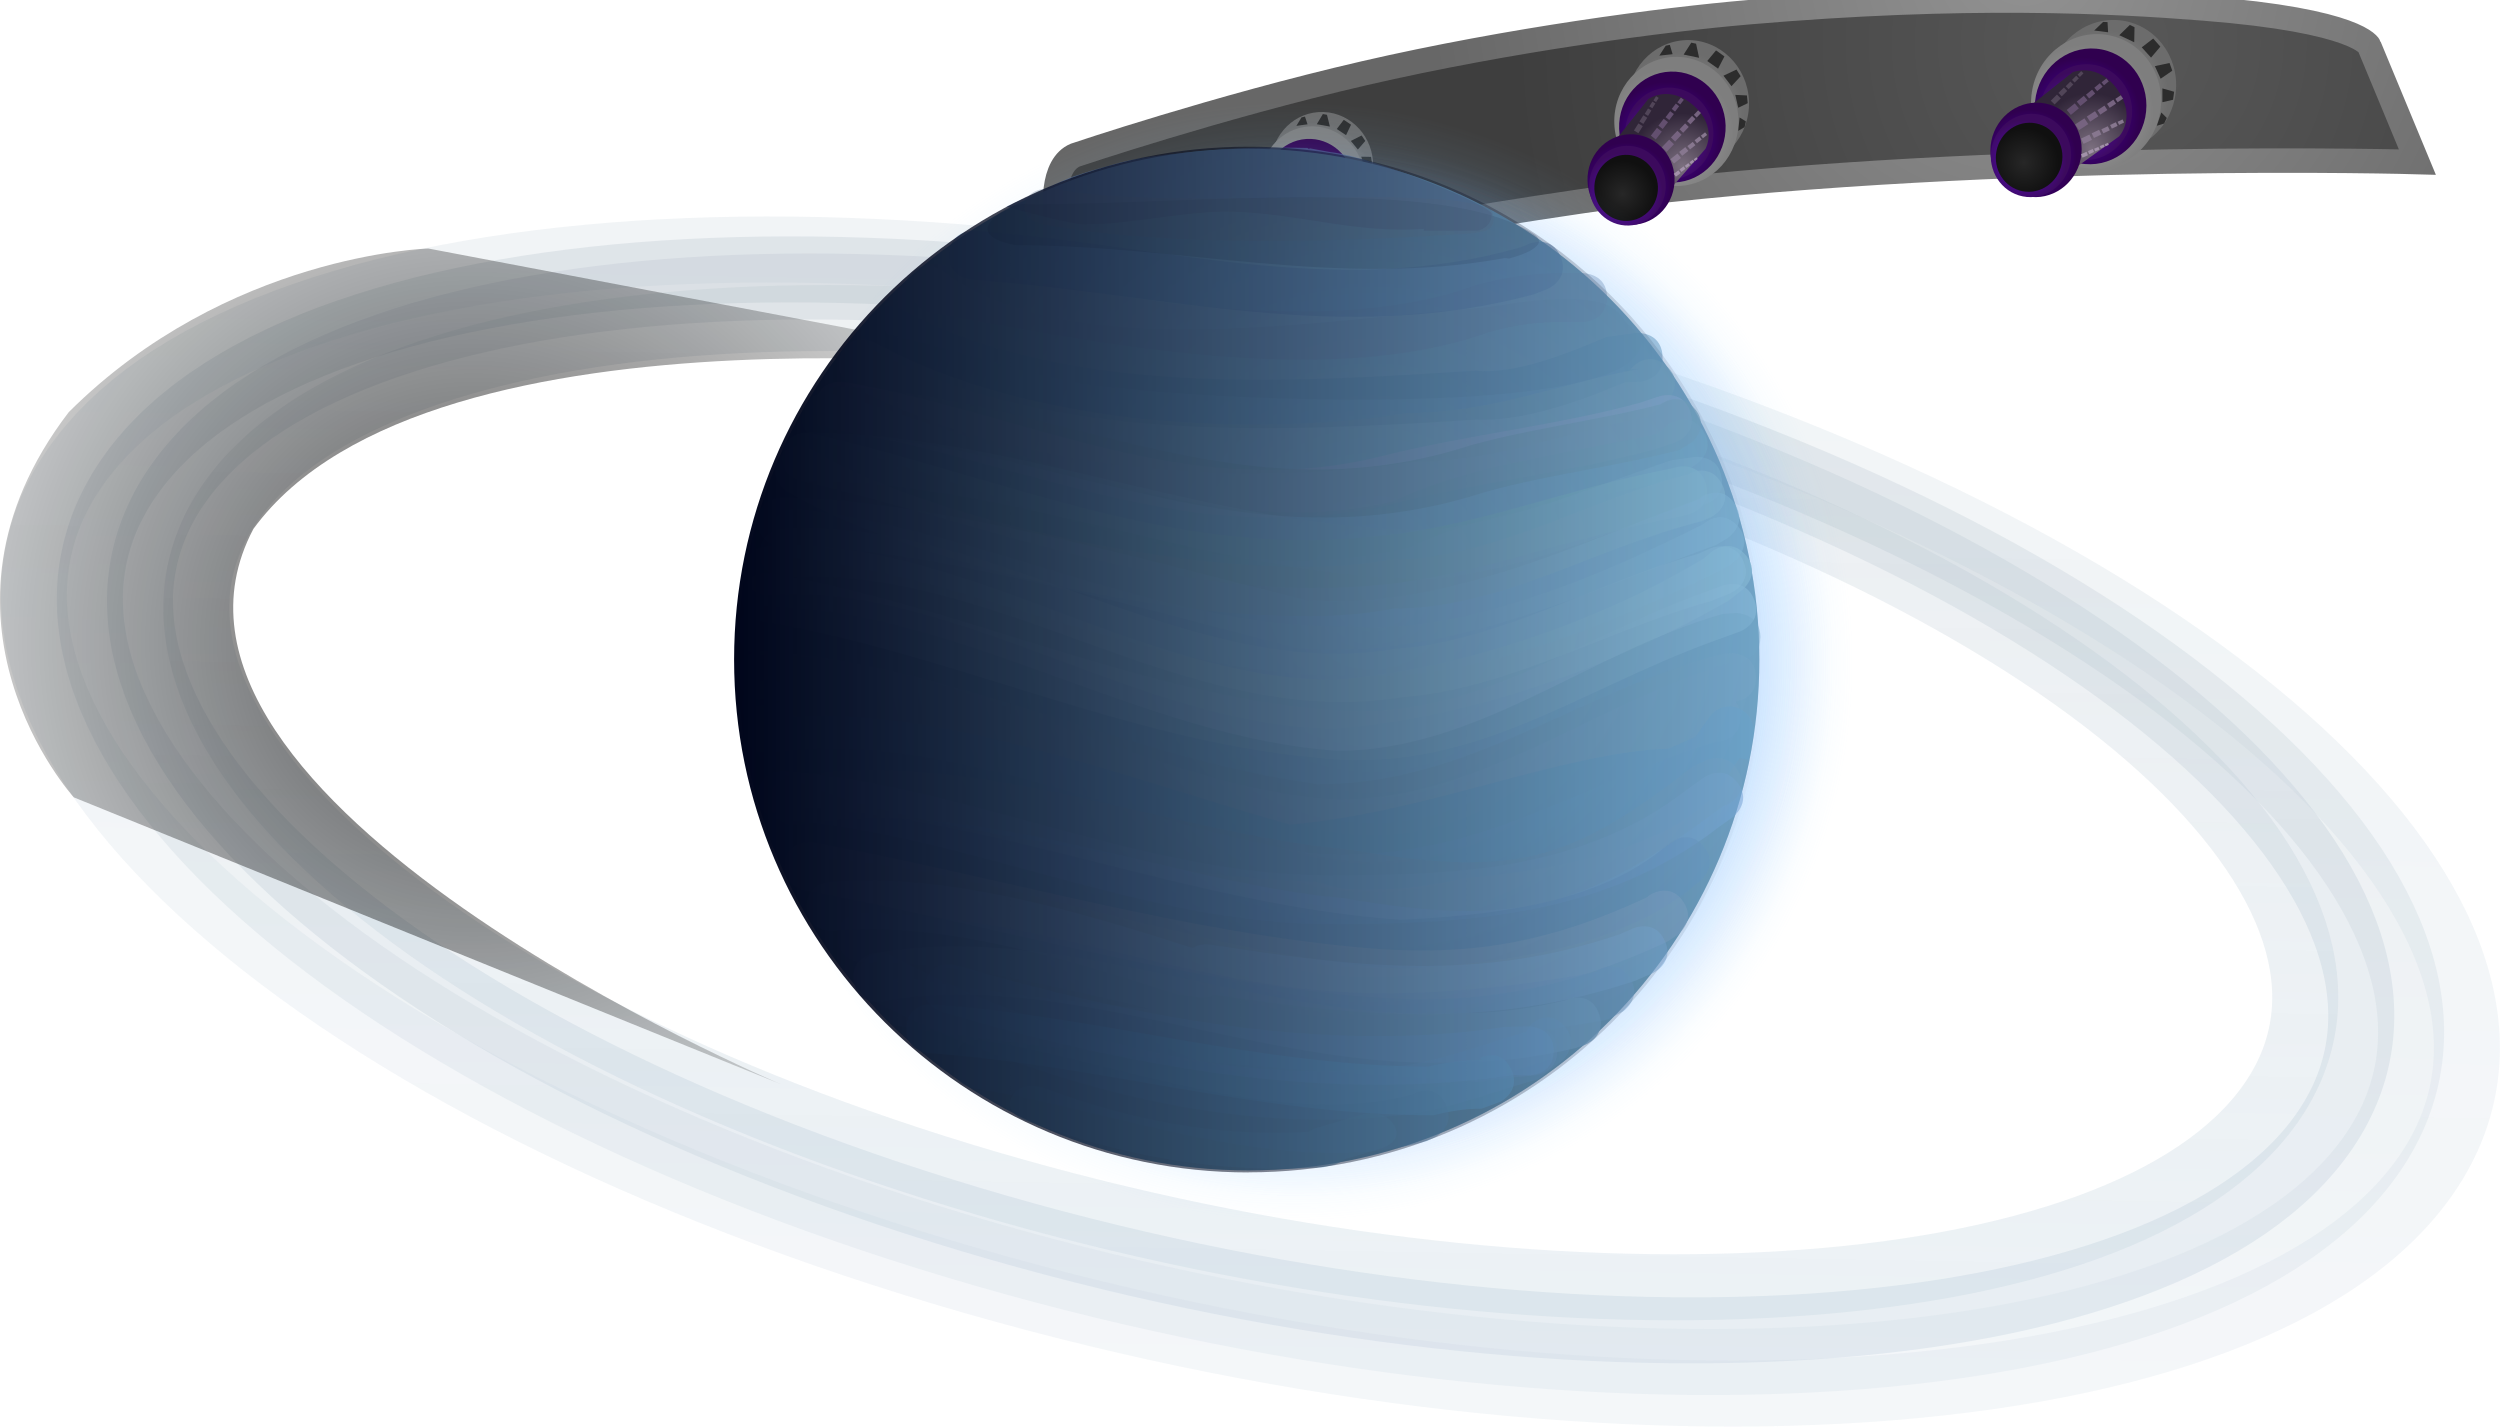 <svg version="1.1" xmlns="http://www.w3.org/2000/svg" xmlns:xlink="http://www.w3.org/1999/xlink" width="25.562" height="14.586" viewBox="0,0,25.562,14.586"><defs><radialGradient cx="278.815" cy="173.699" r="6.126" gradientUnits="userSpaceOnUse" id="color-1"><stop offset="0" stop-color="#585858"/><stop offset="1" stop-color="#3e3e3e"/></radialGradient><radialGradient cx="277.933" cy="172.817" r="6.126" gradientUnits="userSpaceOnUse" id="color-2"><stop offset="0" stop-color="#929292"/><stop offset="1" stop-color="#676767"/></radialGradient><radialGradient cx="278.733" cy="174.239" r="0.676" gradientUnits="userSpaceOnUse" id="color-3"><stop offset="0" stop-color="#9a9a9a"/><stop offset="1" stop-color="#6c6c6c"/></radialGradient><linearGradient x1="278.702" y1="174.798" x2="278.965" y2="173.472" gradientUnits="userSpaceOnUse" id="color-4"><stop offset="0" stop-color="#4c4c4c"/><stop offset="1" stop-color="#676767"/></linearGradient><radialGradient cx="278.563" cy="174.4" r="0.69" gradientUnits="userSpaceOnUse" id="color-5"><stop offset="0" stop-color="#aaaaaa"/><stop offset="1" stop-color="#7e7e7e"/></radialGradient><linearGradient x1="278.531" y1="174.971" x2="278.8" y2="173.617" gradientUnits="userSpaceOnUse" id="color-6"><stop offset="0" stop-color="#4c4c4c"/><stop offset="1" stop-color="#676767"/></linearGradient><radialGradient cx="278.522" cy="174.434" r="0.593" gradientUnits="userSpaceOnUse" id="color-7"><stop offset="0" stop-color="#4b00ba"/><stop offset="1" stop-color="#30004f"/></radialGradient><linearGradient x1="278.495" y1="174.925" x2="278.725" y2="173.762" gradientUnits="userSpaceOnUse" id="color-8"><stop offset="0" stop-color="#4c4c4c"/><stop offset="1" stop-color="#676767"/></linearGradient><radialGradient cx="278.489" cy="174.479" r="0.491" gradientUnits="userSpaceOnUse" id="color-9"><stop offset="0" stop-color="#580bcb"/><stop offset="1" stop-color="#3c0a5d"/></radialGradient><linearGradient x1="278.466" y1="174.885" x2="278.657" y2="173.921" gradientUnits="userSpaceOnUse" id="color-10"><stop offset="0" stop-color="#4c4c4c"/><stop offset="1" stop-color="#676767"/></linearGradient><radialGradient cx="278.616" cy="174.777" r="0.569" gradientUnits="userSpaceOnUse" id="color-11"><stop offset="0" stop-color="#7b6f7f"/><stop offset="1" stop-color="#302538"/></radialGradient><linearGradient x1="278.453" y1="174.975" x2="277.978" y2="174.319" gradientUnits="userSpaceOnUse" id="color-12"><stop offset="0" stop-color="#4c4c4c"/><stop offset="1" stop-color="#676767"/></linearGradient><radialGradient cx="277.981" cy="174.863" r="0.484" gradientUnits="userSpaceOnUse" id="color-13"><stop offset="0" stop-color="#4b00ba"/><stop offset="1" stop-color="#30004f"/></radialGradient><linearGradient x1="277.959" y1="175.264" x2="278.147" y2="174.314" gradientUnits="userSpaceOnUse" id="color-14"><stop offset="0" stop-color="#4c4c4c"/><stop offset="1" stop-color="#676767"/></linearGradient><linearGradient x1="278.646" y1="174.473" x2="278.612" y2="174.421" gradientUnits="userSpaceOnUse" id="color-15"><stop offset="0" stop-color="#4c4c4c"/><stop offset="1" stop-color="#676767"/></linearGradient><linearGradient x1="278.538" y1="174.556" x2="278.499" y2="174.497" gradientUnits="userSpaceOnUse" id="color-16"><stop offset="0" stop-color="#4c4c4c"/><stop offset="1" stop-color="#676767"/></linearGradient><linearGradient x1="278.745" y1="174.405" x2="278.716" y2="174.36" gradientUnits="userSpaceOnUse" id="color-17"><stop offset="0" stop-color="#4c4c4c"/><stop offset="1" stop-color="#676767"/></linearGradient><linearGradient x1="278.837" y1="174.338" x2="278.81" y2="174.297" gradientUnits="userSpaceOnUse" id="color-18"><stop offset="0" stop-color="#4c4c4c"/><stop offset="1" stop-color="#676767"/></linearGradient><linearGradient x1="278.914" y1="174.284" x2="278.891" y2="174.249" gradientUnits="userSpaceOnUse" id="color-19"><stop offset="0" stop-color="#4c4c4c"/><stop offset="1" stop-color="#676767"/></linearGradient><linearGradient x1="278.541" y1="174.31" x2="278.505" y2="174.265" gradientUnits="userSpaceOnUse" id="color-20"><stop offset="0" stop-color="#4c4c4c"/><stop offset="1" stop-color="#676767"/></linearGradient><linearGradient x1="278.449" y1="174.398" x2="278.407" y2="174.347" gradientUnits="userSpaceOnUse" id="color-21"><stop offset="0" stop-color="#4c4c4c"/><stop offset="1" stop-color="#676767"/></linearGradient><linearGradient x1="278.626" y1="174.237" x2="278.594" y2="174.198" gradientUnits="userSpaceOnUse" id="color-22"><stop offset="0" stop-color="#4c4c4c"/><stop offset="1" stop-color="#676767"/></linearGradient><linearGradient x1="278.705" y1="174.166" x2="278.676" y2="174.13" gradientUnits="userSpaceOnUse" id="color-23"><stop offset="0" stop-color="#4c4c4c"/><stop offset="1" stop-color="#676767"/></linearGradient><linearGradient x1="278.771" y1="174.108" x2="278.746" y2="174.078" gradientUnits="userSpaceOnUse" id="color-24"><stop offset="0" stop-color="#4c4c4c"/><stop offset="1" stop-color="#676767"/></linearGradient><linearGradient x1="278.344" y1="174.213" x2="278.309" y2="174.178" gradientUnits="userSpaceOnUse" id="color-25"><stop offset="0" stop-color="#4c4c4c"/><stop offset="1" stop-color="#676767"/></linearGradient><linearGradient x1="278.273" y1="174.294" x2="278.234" y2="174.254" gradientUnits="userSpaceOnUse" id="color-26"><stop offset="0" stop-color="#4c4c4c"/><stop offset="1" stop-color="#676767"/></linearGradient><linearGradient x1="278.409" y1="174.145" x2="278.379" y2="174.115" gradientUnits="userSpaceOnUse" id="color-27"><stop offset="0" stop-color="#4c4c4c"/><stop offset="1" stop-color="#676767"/></linearGradient><linearGradient x1="278.468" y1="174.078" x2="278.441" y2="174.051" gradientUnits="userSpaceOnUse" id="color-28"><stop offset="0" stop-color="#4c4c4c"/><stop offset="1" stop-color="#676767"/></linearGradient><linearGradient x1="278.519" y1="174.025" x2="278.496" y2="174.002" gradientUnits="userSpaceOnUse" id="color-29"><stop offset="0" stop-color="#4c4c4c"/><stop offset="1" stop-color="#676767"/></linearGradient><linearGradient x1="278.682" y1="174.649" x2="278.659" y2="174.601" gradientUnits="userSpaceOnUse" id="color-30"><stop offset="0" stop-color="#4c4c4c"/><stop offset="1" stop-color="#676767"/></linearGradient><linearGradient x1="278.581" y1="174.706" x2="278.555" y2="174.652" gradientUnits="userSpaceOnUse" id="color-31"><stop offset="0" stop-color="#4c4c4c"/><stop offset="1" stop-color="#676767"/></linearGradient><linearGradient x1="278.772" y1="174.603" x2="278.753" y2="174.562" gradientUnits="userSpaceOnUse" id="color-32"><stop offset="0" stop-color="#4c4c4c"/><stop offset="1" stop-color="#676767"/></linearGradient><linearGradient x1="278.857" y1="174.557" x2="278.839" y2="174.52" gradientUnits="userSpaceOnUse" id="color-33"><stop offset="0" stop-color="#4c4c4c"/><stop offset="1" stop-color="#676767"/></linearGradient><linearGradient x1="278.927" y1="174.521" x2="278.912" y2="174.489" gradientUnits="userSpaceOnUse" id="color-34"><stop offset="0" stop-color="#4c4c4c"/><stop offset="1" stop-color="#676767"/></linearGradient><linearGradient x1="278.621" y1="174.821" x2="278.607" y2="174.791" gradientUnits="userSpaceOnUse" id="color-35"><stop offset="0" stop-color="#4c4c4c"/><stop offset="1" stop-color="#676767"/></linearGradient><linearGradient x1="278.555" y1="174.856" x2="278.54" y2="174.821" gradientUnits="userSpaceOnUse" id="color-36"><stop offset="0" stop-color="#4c4c4c"/><stop offset="1" stop-color="#676767"/></linearGradient><linearGradient x1="278.679" y1="174.794" x2="278.668" y2="174.767" gradientUnits="userSpaceOnUse" id="color-37"><stop offset="0" stop-color="#4c4c4c"/><stop offset="1" stop-color="#676767"/></linearGradient><linearGradient x1="278.734" y1="174.766" x2="278.724" y2="174.742" gradientUnits="userSpaceOnUse" id="color-38"><stop offset="0" stop-color="#4c4c4c"/><stop offset="1" stop-color="#676767"/></linearGradient><linearGradient x1="278.78" y1="174.745" x2="278.771" y2="174.724" gradientUnits="userSpaceOnUse" id="color-39"><stop offset="0" stop-color="#4c4c4c"/><stop offset="1" stop-color="#676767"/></linearGradient><radialGradient cx="277.937" cy="174.91" r="0.426" gradientUnits="userSpaceOnUse" id="color-40"><stop offset="0" stop-color="#580bcb"/><stop offset="1" stop-color="#3c0a5d"/></radialGradient><linearGradient x1="277.917" y1="175.263" x2="278.083" y2="174.427" gradientUnits="userSpaceOnUse" id="color-41"><stop offset="0" stop-color="#4c4c4c"/><stop offset="1" stop-color="#676767"/></linearGradient><radialGradient cx="277.929" cy="174.918" r="0.353" gradientUnits="userSpaceOnUse" id="color-42"><stop offset="0" stop-color="#272727"/><stop offset="1" stop-color="#101010"/></radialGradient><linearGradient x1="277.913" y1="175.211" x2="278.05" y2="174.517" gradientUnits="userSpaceOnUse" id="color-43"><stop offset="0" stop-color="#4c4c4c"/><stop offset="1" stop-color="#676767"/></linearGradient><linearGradient x1="279.385" y1="174.02" x2="279.328" y2="173.936" gradientUnits="userSpaceOnUse" id="color-44"><stop offset="0" stop-color="#4c4c4c"/><stop offset="1" stop-color="#676767"/></linearGradient><linearGradient x1="279.261" y1="173.782" x2="279.188" y2="173.726" gradientUnits="userSpaceOnUse" id="color-45"><stop offset="0" stop-color="#4c4c4c"/><stop offset="1" stop-color="#676767"/></linearGradient><linearGradient x1="279.042" y1="173.613" x2="278.976" y2="173.586" gradientUnits="userSpaceOnUse" id="color-46"><stop offset="0" stop-color="#4c4c4c"/><stop offset="1" stop-color="#676767"/></linearGradient><linearGradient x1="278.757" y1="173.543" x2="278.707" y2="173.542" gradientUnits="userSpaceOnUse" id="color-47"><stop offset="0" stop-color="#4c4c4c"/><stop offset="1" stop-color="#676767"/></linearGradient><linearGradient x1="279.399" y1="174.283" x2="279.379" y2="174.225" gradientUnits="userSpaceOnUse" id="color-48"><stop offset="0" stop-color="#4c4c4c"/><stop offset="1" stop-color="#676767"/></linearGradient><linearGradient x1="279.372" y1="174.418" x2="279.352" y2="174.36" gradientUnits="userSpaceOnUse" id="color-49"><stop offset="0" stop-color="#4c4c4c"/><stop offset="1" stop-color="#676767"/></linearGradient><radialGradient cx="274.425" cy="174.431" r="0.646" gradientUnits="userSpaceOnUse" id="color-50"><stop offset="0" stop-color="#9a9a9a"/><stop offset="1" stop-color="#6c6c6c"/></radialGradient><linearGradient x1="274.517" y1="174.959" x2="274.475" y2="173.666" gradientUnits="userSpaceOnUse" id="color-51"><stop offset="0" stop-color="#4c4c4c"/><stop offset="1" stop-color="#676767"/></linearGradient><radialGradient cx="274.302" cy="174.618" r="0.66" gradientUnits="userSpaceOnUse" id="color-52"><stop offset="0" stop-color="#aaaaaa"/><stop offset="1" stop-color="#7e7e7e"/></radialGradient><linearGradient x1="274.396" y1="175.157" x2="274.353" y2="173.837" gradientUnits="userSpaceOnUse" id="color-53"><stop offset="0" stop-color="#4c4c4c"/><stop offset="1" stop-color="#676767"/></linearGradient><radialGradient cx="274.272" cy="174.659" r="0.567" gradientUnits="userSpaceOnUse" id="color-54"><stop offset="0" stop-color="#4b00ba"/><stop offset="1" stop-color="#30004f"/></radialGradient><linearGradient x1="274.352" y1="175.122" x2="274.315" y2="173.989" gradientUnits="userSpaceOnUse" id="color-55"><stop offset="0" stop-color="#4c4c4c"/><stop offset="1" stop-color="#676767"/></linearGradient><radialGradient cx="274.25" cy="174.708" r="0.47" gradientUnits="userSpaceOnUse" id="color-56"><stop offset="0" stop-color="#580bcb"/><stop offset="1" stop-color="#3c0a5d"/></radialGradient><linearGradient x1="274.317" y1="175.091" x2="274.286" y2="174.152" gradientUnits="userSpaceOnUse" id="color-57"><stop offset="0" stop-color="#4c4c4c"/><stop offset="1" stop-color="#676767"/></linearGradient><radialGradient cx="274.433" cy="174.958" r="0.544" gradientUnits="userSpaceOnUse" id="color-58"><stop offset="0" stop-color="#7b6f7f"/><stop offset="1" stop-color="#302538"/></radialGradient><linearGradient x1="274.324" y1="175.178" x2="273.739" y2="174.669" gradientUnits="userSpaceOnUse" id="color-59"><stop offset="0" stop-color="#4c4c4c"/><stop offset="1" stop-color="#676767"/></linearGradient><radialGradient cx="273.86" cy="175.176" r="0.463" gradientUnits="userSpaceOnUse" id="color-60"><stop offset="0" stop-color="#4b00ba"/><stop offset="1" stop-color="#30004f"/></radialGradient><linearGradient x1="273.926" y1="175.554" x2="273.896" y2="174.628" gradientUnits="userSpaceOnUse" id="color-61"><stop offset="0" stop-color="#4c4c4c"/><stop offset="1" stop-color="#676767"/></linearGradient><linearGradient x1="274.396" y1="174.668" x2="274.352" y2="174.627" gradientUnits="userSpaceOnUse" id="color-62"><stop offset="0" stop-color="#4c4c4c"/><stop offset="1" stop-color="#676767"/></linearGradient><linearGradient x1="274.312" y1="174.769" x2="274.263" y2="174.723" gradientUnits="userSpaceOnUse" id="color-63"><stop offset="0" stop-color="#4c4c4c"/><stop offset="1" stop-color="#676767"/></linearGradient><linearGradient x1="274.473" y1="174.583" x2="274.436" y2="174.548" gradientUnits="userSpaceOnUse" id="color-64"><stop offset="0" stop-color="#4c4c4c"/><stop offset="1" stop-color="#676767"/></linearGradient><linearGradient x1="274.544" y1="174.501" x2="274.51" y2="174.469" gradientUnits="userSpaceOnUse" id="color-65"><stop offset="0" stop-color="#4c4c4c"/><stop offset="1" stop-color="#676767"/></linearGradient><linearGradient x1="274.604" y1="174.434" x2="274.575" y2="174.407" gradientUnits="userSpaceOnUse" id="color-66"><stop offset="0" stop-color="#4c4c4c"/><stop offset="1" stop-color="#676767"/></linearGradient><linearGradient x1="274.262" y1="174.539" x2="274.218" y2="174.505" gradientUnits="userSpaceOnUse" id="color-67"><stop offset="0" stop-color="#4c4c4c"/><stop offset="1" stop-color="#676767"/></linearGradient><linearGradient x1="274.195" y1="174.641" x2="274.145" y2="174.603" gradientUnits="userSpaceOnUse" id="color-68"><stop offset="0" stop-color="#4c4c4c"/><stop offset="1" stop-color="#676767"/></linearGradient><linearGradient x1="274.326" y1="174.453" x2="274.288" y2="174.423" gradientUnits="userSpaceOnUse" id="color-69"><stop offset="0" stop-color="#4c4c4c"/><stop offset="1" stop-color="#676767"/></linearGradient><linearGradient x1="274.383" y1="174.369" x2="274.349" y2="174.343" gradientUnits="userSpaceOnUse" id="color-70"><stop offset="0" stop-color="#4c4c4c"/><stop offset="1" stop-color="#676767"/></linearGradient><linearGradient x1="274.432" y1="174.302" x2="274.403" y2="174.279" gradientUnits="userSpaceOnUse" id="color-71"><stop offset="0" stop-color="#4c4c4c"/><stop offset="1" stop-color="#676767"/></linearGradient><linearGradient x1="274.057" y1="174.491" x2="274.017" y2="174.467" gradientUnits="userSpaceOnUse" id="color-72"><stop offset="0" stop-color="#4c4c4c"/><stop offset="1" stop-color="#676767"/></linearGradient><linearGradient x1="274.009" y1="174.582" x2="273.964" y2="174.554" gradientUnits="userSpaceOnUse" id="color-73"><stop offset="0" stop-color="#4c4c4c"/><stop offset="1" stop-color="#676767"/></linearGradient><linearGradient x1="274.103" y1="174.414" x2="274.069" y2="174.392" gradientUnits="userSpaceOnUse" id="color-74"><stop offset="0" stop-color="#4c4c4c"/><stop offset="1" stop-color="#676767"/></linearGradient><linearGradient x1="274.144" y1="174.339" x2="274.113" y2="174.32" gradientUnits="userSpaceOnUse" id="color-75"><stop offset="0" stop-color="#4c4c4c"/><stop offset="1" stop-color="#676767"/></linearGradient><linearGradient x1="274.18" y1="174.279" x2="274.153" y2="174.262" gradientUnits="userSpaceOnUse" id="color-76"><stop offset="0" stop-color="#4c4c4c"/><stop offset="1" stop-color="#676767"/></linearGradient><linearGradient x1="274.466" y1="174.825" x2="274.435" y2="174.785" gradientUnits="userSpaceOnUse" id="color-77"><stop offset="0" stop-color="#4c4c4c"/><stop offset="1" stop-color="#676767"/></linearGradient><linearGradient x1="274.385" y1="174.9" x2="274.349" y2="174.855" gradientUnits="userSpaceOnUse" id="color-78"><stop offset="0" stop-color="#4c4c4c"/><stop offset="1" stop-color="#676767"/></linearGradient><linearGradient x1="274.541" y1="174.762" x2="274.514" y2="174.728" gradientUnits="userSpaceOnUse" id="color-79"><stop offset="0" stop-color="#4c4c4c"/><stop offset="1" stop-color="#676767"/></linearGradient><linearGradient x1="274.61" y1="174.701" x2="274.585" y2="174.67" gradientUnits="userSpaceOnUse" id="color-80"><stop offset="0" stop-color="#4c4c4c"/><stop offset="1" stop-color="#676767"/></linearGradient><linearGradient x1="274.668" y1="174.652" x2="274.647" y2="174.626" gradientUnits="userSpaceOnUse" id="color-81"><stop offset="0" stop-color="#4c4c4c"/><stop offset="1" stop-color="#676767"/></linearGradient><linearGradient x1="274.447" y1="174.998" x2="274.428" y2="174.973" gradientUnits="userSpaceOnUse" id="color-82"><stop offset="0" stop-color="#4c4c4c"/><stop offset="1" stop-color="#676767"/></linearGradient><linearGradient x1="274.394" y1="175.045" x2="274.372" y2="175.015" gradientUnits="userSpaceOnUse" id="color-83"><stop offset="0" stop-color="#4c4c4c"/><stop offset="1" stop-color="#676767"/></linearGradient><linearGradient x1="274.496" y1="174.96" x2="274.479" y2="174.938" gradientUnits="userSpaceOnUse" id="color-84"><stop offset="0" stop-color="#4c4c4c"/><stop offset="1" stop-color="#676767"/></linearGradient><linearGradient x1="274.541" y1="174.922" x2="274.526" y2="174.902" gradientUnits="userSpaceOnUse" id="color-85"><stop offset="0" stop-color="#4c4c4c"/><stop offset="1" stop-color="#676767"/></linearGradient><linearGradient x1="274.579" y1="174.892" x2="274.566" y2="174.875" gradientUnits="userSpaceOnUse" id="color-86"><stop offset="0" stop-color="#4c4c4c"/><stop offset="1" stop-color="#676767"/></linearGradient><radialGradient cx="273.829" cy="175.229" r="0.408" gradientUnits="userSpaceOnUse" id="color-87"><stop offset="0" stop-color="#580bcb"/><stop offset="1" stop-color="#3c0a5d"/></radialGradient><linearGradient x1="273.887" y1="175.562" x2="273.86" y2="174.747" gradientUnits="userSpaceOnUse" id="color-88"><stop offset="0" stop-color="#4c4c4c"/><stop offset="1" stop-color="#676767"/></linearGradient><radialGradient cx="273.824" cy="175.238" r="0.338" gradientUnits="userSpaceOnUse" id="color-89"><stop offset="0" stop-color="#272727"/><stop offset="1" stop-color="#101010"/></radialGradient><linearGradient x1="273.872" y1="175.514" x2="273.85" y2="174.839" gradientUnits="userSpaceOnUse" id="color-90"><stop offset="0" stop-color="#4c4c4c"/><stop offset="1" stop-color="#676767"/></linearGradient><linearGradient x1="274.986" y1="174.086" x2="274.914" y2="174.021" gradientUnits="userSpaceOnUse" id="color-91"><stop offset="0" stop-color="#4c4c4c"/><stop offset="1" stop-color="#676767"/></linearGradient><linearGradient x1="274.819" y1="173.892" x2="274.738" y2="173.855" gradientUnits="userSpaceOnUse" id="color-92"><stop offset="0" stop-color="#4c4c4c"/><stop offset="1" stop-color="#676767"/></linearGradient><linearGradient x1="274.578" y1="173.781" x2="274.51" y2="173.77" gradientUnits="userSpaceOnUse" id="color-93"><stop offset="0" stop-color="#4c4c4c"/><stop offset="1" stop-color="#676767"/></linearGradient><linearGradient x1="274.297" y1="173.778" x2="274.25" y2="173.788" gradientUnits="userSpaceOnUse" id="color-94"><stop offset="0" stop-color="#4c4c4c"/><stop offset="1" stop-color="#676767"/></linearGradient><linearGradient x1="275.056" y1="174.328" x2="275.024" y2="174.278" gradientUnits="userSpaceOnUse" id="color-95"><stop offset="0" stop-color="#4c4c4c"/><stop offset="1" stop-color="#676767"/></linearGradient><linearGradient x1="275.06" y1="174.46" x2="275.028" y2="174.41" gradientUnits="userSpaceOnUse" id="color-96"><stop offset="0" stop-color="#4c4c4c"/><stop offset="1" stop-color="#676767"/></linearGradient><radialGradient cx="270.695" cy="175.046" r="0.543" gradientUnits="userSpaceOnUse" id="color-97"><stop offset="0" stop-color="#9a9a9a"/><stop offset="1" stop-color="#6c6c6c"/></radialGradient><linearGradient x1="270.787" y1="175.486" x2="270.716" y2="174.402" gradientUnits="userSpaceOnUse" id="color-98"><stop offset="0" stop-color="#4c4c4c"/><stop offset="1" stop-color="#676767"/></linearGradient><radialGradient cx="270.597" cy="175.206" r="0.555" gradientUnits="userSpaceOnUse" id="color-99"><stop offset="0" stop-color="#aaaaaa"/><stop offset="1" stop-color="#7e7e7e"/></radialGradient><linearGradient x1="270.691" y1="175.657" x2="270.618" y2="174.549" gradientUnits="userSpaceOnUse" id="color-100"><stop offset="0" stop-color="#4c4c4c"/><stop offset="1" stop-color="#676767"/></linearGradient><radialGradient cx="270.572" cy="175.241" r="0.477" gradientUnits="userSpaceOnUse" id="color-101"><stop offset="0" stop-color="#4b00ba"/><stop offset="1" stop-color="#30004f"/></radialGradient><linearGradient x1="270.653" y1="175.628" x2="270.59" y2="174.677" gradientUnits="userSpaceOnUse" id="color-102"><stop offset="0" stop-color="#4c4c4c"/><stop offset="1" stop-color="#676767"/></linearGradient><radialGradient cx="270.556" cy="175.283" r="0.395" gradientUnits="userSpaceOnUse" id="color-103"><stop offset="0" stop-color="#580bcb"/><stop offset="1" stop-color="#3c0a5d"/></radialGradient><linearGradient x1="270.623" y1="175.603" x2="270.571" y2="174.815" gradientUnits="userSpaceOnUse" id="color-104"><stop offset="0" stop-color="#4c4c4c"/><stop offset="1" stop-color="#676767"/></linearGradient><radialGradient cx="270.716" cy="175.488" r="0.457" gradientUnits="userSpaceOnUse" id="color-105"><stop offset="0" stop-color="#7b6f7f"/><stop offset="1" stop-color="#302538"/></radialGradient><linearGradient x1="270.631" y1="175.676" x2="270.125" y2="175.265" gradientUnits="userSpaceOnUse" id="color-106"><stop offset="0" stop-color="#4c4c4c"/><stop offset="1" stop-color="#676767"/></linearGradient><radialGradient cx="270.241" cy="175.687" r="0.389" gradientUnits="userSpaceOnUse" id="color-107"><stop offset="0" stop-color="#4b00ba"/><stop offset="1" stop-color="#30004f"/></radialGradient><linearGradient x1="270.307" y1="176.003" x2="270.256" y2="175.226" gradientUnits="userSpaceOnUse" id="color-108"><stop offset="0" stop-color="#4c4c4c"/><stop offset="1" stop-color="#676767"/></linearGradient><linearGradient x1="270.677" y1="175.246" x2="270.64" y2="175.212" gradientUnits="userSpaceOnUse" id="color-109"><stop offset="0" stop-color="#4c4c4c"/><stop offset="1" stop-color="#676767"/></linearGradient><linearGradient x1="270.61" y1="175.333" x2="270.567" y2="175.295" gradientUnits="userSpaceOnUse" id="color-110"><stop offset="0" stop-color="#4c4c4c"/><stop offset="1" stop-color="#676767"/></linearGradient><linearGradient x1="270.739" y1="175.172" x2="270.707" y2="175.143" gradientUnits="userSpaceOnUse" id="color-111"><stop offset="0" stop-color="#4c4c4c"/><stop offset="1" stop-color="#676767"/></linearGradient><linearGradient x1="270.797" y1="175.101" x2="270.767" y2="175.075" gradientUnits="userSpaceOnUse" id="color-112"><stop offset="0" stop-color="#4c4c4c"/><stop offset="1" stop-color="#676767"/></linearGradient><linearGradient x1="270.845" y1="175.044" x2="270.82" y2="175.021" gradientUnits="userSpaceOnUse" id="color-113"><stop offset="0" stop-color="#4c4c4c"/><stop offset="1" stop-color="#676767"/></linearGradient><linearGradient x1="270.561" y1="175.141" x2="270.523" y2="175.114" gradientUnits="userSpaceOnUse" id="color-114"><stop offset="0" stop-color="#4c4c4c"/><stop offset="1" stop-color="#676767"/></linearGradient><linearGradient x1="270.508" y1="175.229" x2="270.465" y2="175.198" gradientUnits="userSpaceOnUse" id="color-115"><stop offset="0" stop-color="#4c4c4c"/><stop offset="1" stop-color="#676767"/></linearGradient><linearGradient x1="270.612" y1="175.067" x2="270.579" y2="175.043" gradientUnits="userSpaceOnUse" id="color-116"><stop offset="0" stop-color="#4c4c4c"/><stop offset="1" stop-color="#676767"/></linearGradient><linearGradient x1="270.658" y1="174.995" x2="270.628" y2="174.973" gradientUnits="userSpaceOnUse" id="color-117"><stop offset="0" stop-color="#4c4c4c"/><stop offset="1" stop-color="#676767"/></linearGradient><linearGradient x1="270.698" y1="174.937" x2="270.672" y2="174.918" gradientUnits="userSpaceOnUse" id="color-118"><stop offset="0" stop-color="#4c4c4c"/><stop offset="1" stop-color="#676767"/></linearGradient><linearGradient x1="270.387" y1="175.107" x2="270.354" y2="175.087" gradientUnits="userSpaceOnUse" id="color-119"><stop offset="0" stop-color="#4c4c4c"/><stop offset="1" stop-color="#676767"/></linearGradient><linearGradient x1="270.35" y1="175.184" x2="270.311" y2="175.162" gradientUnits="userSpaceOnUse" id="color-120"><stop offset="0" stop-color="#4c4c4c"/><stop offset="1" stop-color="#676767"/></linearGradient><linearGradient x1="270.424" y1="175.04" x2="270.395" y2="175.023" gradientUnits="userSpaceOnUse" id="color-121"><stop offset="0" stop-color="#4c4c4c"/><stop offset="1" stop-color="#676767"/></linearGradient><linearGradient x1="270.456" y1="174.976" x2="270.43" y2="174.961" gradientUnits="userSpaceOnUse" id="color-122"><stop offset="0" stop-color="#4c4c4c"/><stop offset="1" stop-color="#676767"/></linearGradient><linearGradient x1="270.485" y1="174.924" x2="270.462" y2="174.911" gradientUnits="userSpaceOnUse" id="color-123"><stop offset="0" stop-color="#4c4c4c"/><stop offset="1" stop-color="#676767"/></linearGradient><linearGradient x1="270.741" y1="175.375" x2="270.713" y2="175.343" gradientUnits="userSpaceOnUse" id="color-124"><stop offset="0" stop-color="#4c4c4c"/><stop offset="1" stop-color="#676767"/></linearGradient><linearGradient x1="270.674" y1="175.44" x2="270.643" y2="175.404" gradientUnits="userSpaceOnUse" id="color-125"><stop offset="0" stop-color="#4c4c4c"/><stop offset="1" stop-color="#676767"/></linearGradient><linearGradient x1="270.802" y1="175.321" x2="270.778" y2="175.293" gradientUnits="userSpaceOnUse" id="color-126"><stop offset="0" stop-color="#4c4c4c"/><stop offset="1" stop-color="#676767"/></linearGradient><linearGradient x1="270.858" y1="175.267" x2="270.836" y2="175.242" gradientUnits="userSpaceOnUse" id="color-127"><stop offset="0" stop-color="#4c4c4c"/><stop offset="1" stop-color="#676767"/></linearGradient><linearGradient x1="270.905" y1="175.225" x2="270.887" y2="175.203" gradientUnits="userSpaceOnUse" id="color-128"><stop offset="0" stop-color="#4c4c4c"/><stop offset="1" stop-color="#676767"/></linearGradient><linearGradient x1="270.729" y1="175.522" x2="270.712" y2="175.501" gradientUnits="userSpaceOnUse" id="color-129"><stop offset="0" stop-color="#4c4c4c"/><stop offset="1" stop-color="#676767"/></linearGradient><linearGradient x1="270.686" y1="175.562" x2="270.667" y2="175.538" gradientUnits="userSpaceOnUse" id="color-130"><stop offset="0" stop-color="#4c4c4c"/><stop offset="1" stop-color="#676767"/></linearGradient><linearGradient x1="270.769" y1="175.488" x2="270.754" y2="175.47" gradientUnits="userSpaceOnUse" id="color-131"><stop offset="0" stop-color="#4c4c4c"/><stop offset="1" stop-color="#676767"/></linearGradient><linearGradient x1="270.806" y1="175.455" x2="270.793" y2="175.439" gradientUnits="userSpaceOnUse" id="color-132"><stop offset="0" stop-color="#4c4c4c"/><stop offset="1" stop-color="#676767"/></linearGradient><linearGradient x1="270.837" y1="175.429" x2="270.825" y2="175.415" gradientUnits="userSpaceOnUse" id="color-133"><stop offset="0" stop-color="#4c4c4c"/><stop offset="1" stop-color="#676767"/></linearGradient><radialGradient cx="270.216" cy="175.733" r="0.343" gradientUnits="userSpaceOnUse" id="color-134"><stop offset="0" stop-color="#580bcb"/><stop offset="1" stop-color="#3c0a5d"/></radialGradient><linearGradient x1="270.274" y1="176.011" x2="270.229" y2="175.327" gradientUnits="userSpaceOnUse" id="color-135"><stop offset="0" stop-color="#4c4c4c"/><stop offset="1" stop-color="#676767"/></linearGradient><radialGradient cx="270.212" cy="175.741" r="0.284" gradientUnits="userSpaceOnUse" id="color-136"><stop offset="0" stop-color="#272727"/><stop offset="1" stop-color="#101010"/></radialGradient><linearGradient x1="270.26" y1="175.971" x2="270.223" y2="175.404" gradientUnits="userSpaceOnUse" id="color-137"><stop offset="0" stop-color="#4c4c4c"/><stop offset="1" stop-color="#676767"/></linearGradient><linearGradient x1="271.156" y1="174.74" x2="271.095" y2="174.687" gradientUnits="userSpaceOnUse" id="color-138"><stop offset="0" stop-color="#4c4c4c"/><stop offset="1" stop-color="#676767"/></linearGradient><linearGradient x1="271.011" y1="174.582" x2="270.942" y2="174.553" gradientUnits="userSpaceOnUse" id="color-139"><stop offset="0" stop-color="#4c4c4c"/><stop offset="1" stop-color="#676767"/></linearGradient><linearGradient x1="270.805" y1="174.496" x2="270.748" y2="174.488" gradientUnits="userSpaceOnUse" id="color-140"><stop offset="0" stop-color="#4c4c4c"/><stop offset="1" stop-color="#676767"/></linearGradient><linearGradient x1="270.57" y1="174.501" x2="270.53" y2="174.51" gradientUnits="userSpaceOnUse" id="color-141"><stop offset="0" stop-color="#4c4c4c"/><stop offset="1" stop-color="#676767"/></linearGradient><linearGradient x1="271.222" y1="174.941" x2="271.194" y2="174.901" gradientUnits="userSpaceOnUse" id="color-142"><stop offset="0" stop-color="#4c4c4c"/><stop offset="1" stop-color="#676767"/></linearGradient><linearGradient x1="271.229" y1="175.052" x2="271.201" y2="175.011" gradientUnits="userSpaceOnUse" id="color-143"><stop offset="0" stop-color="#4c4c4c"/><stop offset="1" stop-color="#676767"/></linearGradient><linearGradient x1="270.11" y1="176.276" x2="269.932" y2="186.769" gradientUnits="userSpaceOnUse" id="color-144"><stop offset="0" stop-color="#b3bec9" stop-opacity="0.255"/><stop offset="1" stop-color="#a7bed1" stop-opacity="0.259"/></linearGradient><linearGradient x1="270.106" y1="176.595" x2="269.941" y2="186.331" gradientUnits="userSpaceOnUse" id="color-145"><stop offset="0" stop-color="#b6c2cc" stop-opacity="0.235"/><stop offset="1" stop-color="#bfd2de" stop-opacity="0.294"/></linearGradient><linearGradient x1="270.113" y1="176.105" x2="269.927" y2="187.088" gradientUnits="userSpaceOnUse" id="color-146"><stop offset="0" stop-color="#a6b5bf" stop-opacity="0.251"/><stop offset="1" stop-color="#cfdde6" stop-opacity="0.255"/></linearGradient><linearGradient x1="270.117" y1="175.906" x2="269.922" y2="187.406" gradientUnits="userSpaceOnUse" id="color-147"><stop offset="0" stop-color="#b6c8d1" stop-opacity="0.196"/><stop offset="1" stop-color="#cad6e3" stop-opacity="0.204"/></linearGradient><radialGradient cx="262.073" cy="179.823" r="6.191" gradientUnits="userSpaceOnUse" id="color-148"><stop offset="0" stop-color="#000000" stop-opacity="0.655"/><stop offset="1" stop-color="#000000" stop-opacity="0.094"/></radialGradient><radialGradient cx="270.465" cy="180.021" r="5.719" gradientUnits="userSpaceOnUse" id="color-149"><stop offset="0" stop-color="#8cceff"/><stop offset="1" stop-color="#8cceff" stop-opacity="0"/></radialGradient><radialGradient cx="270.552" cy="180.069" r="5.427" gradientUnits="userSpaceOnUse" id="color-150"><stop offset="0" stop-color="#63a3ff"/><stop offset="1" stop-color="#63a3ff" stop-opacity="0"/></radialGradient><radialGradient cx="270.573" cy="180" r="5.206" gradientUnits="userSpaceOnUse" id="color-151"><stop offset="0" stop-color="#85bfff"/><stop offset="1" stop-color="#85bfff" stop-opacity="0"/></radialGradient><radialGradient cx="271.267" cy="179.259" r="5.223" gradientUnits="userSpaceOnUse" id="color-152"><stop offset="0" stop-color="#79b1e0"/><stop offset="1" stop-color="#5589ab"/></radialGradient><linearGradient x1="264.74" y1="180" x2="275.26" y2="180" gradientUnits="userSpaceOnUse" id="color-153"><stop offset="0" stop-color="#00051a"/><stop offset="1" stop-color="#00051a" stop-opacity="0"/></linearGradient></defs><g transform="translate(-257.234,-173.256)"><g data-paper-data="{&quot;isPaintingLayer&quot;:true}" fill-rule="nonzero" stroke-linecap="butt" stroke-linejoin="miter" stroke-miterlimit="10" stroke-dasharray="" stroke-dashoffset="0" style="mix-blend-mode: normal"><g><path d="M281.46,173.73l0.491,1.183c0,0 -4.168,-0.122 -8.05,0.33c-2.735,0.381 -3.93,0.691 -5.266,1.123c-0.467,0.188 -0.873,-1.327 -0.407,-1.524c0,0 1.447,-0.489 2.954,-0.837c1.496,-0.345 3.048,-0.548 3.933,-0.624c2.219,-0.191 3.705,-0.113 4.646,-0.039c1.6,0.125 1.7,0.388 1.7,0.388z" data-paper-data="{&quot;index&quot;:null}" fill="url(#color-1)" stroke="url(#color-2)" stroke-width="0.25"/><g data-paper-data="{&quot;index&quot;:null}" stroke-width="0"><path d="M279.471,174.261c-0.073,0.366 -0.417,0.606 -0.769,0.537c-0.352,-0.07 -0.579,-0.423 -0.506,-0.789c0.073,-0.366 0.417,-0.606 0.769,-0.537c0.352,0.07 0.579,0.423 0.506,0.789z" fill="url(#color-3)" stroke="url(#color-4)"/><path d="M279.317,174.423c-0.074,0.374 -0.426,0.619 -0.785,0.548c-0.36,-0.071 -0.591,-0.432 -0.517,-0.806c0.074,-0.374 0.426,-0.619 0.785,-0.548c0.36,0.071 0.591,0.432 0.517,0.806z" fill="url(#color-5)" stroke="url(#color-6)"/><path d="M279.169,174.454c-0.064,0.321 -0.366,0.532 -0.674,0.471c-0.309,-0.061 -0.507,-0.371 -0.444,-0.692c0.064,-0.321 0.366,-0.532 0.674,-0.471c0.309,0.061 0.507,0.371 0.444,0.692z" fill="url(#color-7)" stroke="url(#color-8)"/><path d="M279.025,174.495c-0.053,0.266 -0.303,0.441 -0.559,0.39c-0.256,-0.051 -0.421,-0.308 -0.368,-0.574c0.053,-0.266 0.303,-0.441 0.559,-0.39c0.256,0.051 0.421,0.308 0.368,0.574z" fill="url(#color-9)" stroke="url(#color-10)"/><path d="M277.873,174.433l0.554,-0.439c0,0 0.257,-0.105 0.457,0.178c0.2,0.282 0.018,0.478 0.018,0.478l-0.598,0.43z" fill="url(#color-11)" stroke="url(#color-12)"/><path d="M278.509,174.879c-0.052,0.262 -0.299,0.434 -0.551,0.384c-0.252,-0.05 -0.415,-0.303 -0.363,-0.565c0.052,-0.262 0.299,-0.434 0.551,-0.384c0.252,0.05 0.415,0.303 0.363,0.565z" fill="url(#color-13)" stroke="url(#color-14)"/><path d="M278.571,174.448l0.084,-0.055l0.034,0.052l-0.084,0.055z" fill="#766380" stroke="url(#color-15)"/><path d="M278.452,174.528l0.095,-0.062l0.039,0.059l-0.095,0.062z" fill="#766380" stroke="url(#color-16)"/><path d="M278.68,174.383l0.072,-0.047l0.029,0.045l-0.072,0.047z" fill="#766380" stroke="url(#color-17)"/><path d="M278.778,174.318l0.065,-0.043l0.027,0.041l-0.065,0.043z" fill="#766380" stroke="url(#color-18)"/><path d="M278.863,174.267l0.056,-0.037l0.023,0.035l-0.056,0.037z" fill="#766380" stroke="url(#color-19)"/><path d="M278.469,174.295l0.072,-0.059l0.037,0.045l-0.072,0.059z" fill="#634f6f" stroke="url(#color-20)"/><path d="M278.366,174.38l0.082,-0.067l0.042,0.051l-0.082,0.067z" fill="#634f6f" stroke="url(#color-21)"/><path d="M278.563,174.224l0.062,-0.051l0.032,0.039l-0.062,0.051z" fill="#634f6f" stroke="url(#color-22)"/><path d="M278.648,174.153l0.056,-0.046l0.029,0.035l-0.056,0.046z" fill="#634f6f" stroke="url(#color-23)"/><path d="M278.722,174.098l0.049,-0.04l0.025,0.03l-0.049,0.04z" fill="#634f6f" stroke="url(#color-24)"/><path d="M278.281,174.206l0.056,-0.055l0.034,0.035l-0.056,0.055z" fill="#514558" stroke="url(#color-25)"/><path d="M278.203,174.286l0.063,-0.063l0.039,0.039l-0.063,0.062z" fill="#514558" stroke="url(#color-26)"/><path d="M278.355,174.138l0.048,-0.048l0.03,0.03l-0.048,0.048z" fill="#514558" stroke="url(#color-27)"/><path d="M278.42,174.073l0.043,-0.043l0.027,0.027l-0.043,0.043z" fill="#514558" stroke="url(#color-28)"/><path d="M278.477,174.02l0.037,-0.037l0.023,0.023l-0.037,0.037z" fill="#514558" stroke="url(#color-29)"/><path d="M278.621,174.619l0.076,-0.036l0.023,0.048l-0.076,0.036z" fill="#87778f" stroke="url(#color-30)"/><path d="M278.512,174.673l0.086,-0.041l0.026,0.054l-0.086,0.041z" fill="#87778f" stroke="url(#color-31)"/><path d="M278.72,174.578l0.066,-0.031l0.02,0.041l-0.066,0.031z" fill="#87778f" stroke="url(#color-32)"/><path d="M278.809,174.534l0.059,-0.028l0.018,0.037l-0.059,0.028z" fill="#87778f" stroke="url(#color-33)"/><path d="M278.886,174.501l0.051,-0.024l0.015,0.032l-0.051,0.024z" fill="#87778f" stroke="url(#color-34)"/><path d="M278.583,174.801l0.049,-0.022l0.013,0.031l-0.049,0.022z" fill="#a392aa" stroke="url(#color-35)"/><path d="M278.512,174.833l0.056,-0.025l0.015,0.035l-0.056,0.025z" fill="#a392aa" stroke="url(#color-36)"/><path d="M278.646,174.777l0.043,-0.019l0.012,0.027l-0.043,0.019z" fill="#a392aa" stroke="url(#color-37)"/><path d="M278.704,174.75l0.038,-0.017l0.011,0.024l-0.038,0.017z" fill="#a392aa" stroke="url(#color-38)"/><path d="M278.754,174.731l0.033,-0.015l0.009,0.021l-0.033,0.015z" fill="#a392aa" stroke="url(#color-39)"/><path d="M278.402,174.925c-0.046,0.231 -0.263,0.383 -0.485,0.339c-0.222,-0.044 -0.365,-0.267 -0.319,-0.498c0.046,-0.231 0.263,-0.383 0.485,-0.339c0.222,0.044 0.365,0.267 0.319,0.498z" fill="url(#color-40)" stroke="url(#color-41)"/><path d="M278.315,174.93c-0.038,0.191 -0.218,0.317 -0.402,0.281c-0.184,-0.036 -0.303,-0.221 -0.265,-0.413c0.038,-0.191 0.218,-0.317 0.402,-0.281c0.184,0.036 0.303,0.221 0.265,0.413z" fill="url(#color-42)" stroke="url(#color-43)"/><path d="M279.267,173.932l0.15,-0.032l0.028,0.079l-0.119,0.082z" fill="#2c2c2c" stroke="url(#color-44)"/><path d="M279.133,173.74l0.117,-0.09l0.073,0.083l-0.095,0.112z" fill="#2c2c2c" stroke="url(#color-45)"/><path d="M278.903,173.616l0.108,-0.105l0.048,0.023l-0.003,0.154z" fill="#2c2c2c" stroke="url(#color-46)"/><path d="M278.647,173.568l0.091,-0.088l0.045,0.002l0.006,0.104z" fill="#2c2c2c" stroke="url(#color-47)"/><path d="M279.344,174.16l0.12,0.034l-0.011,0.082l-0.109,0.025z" fill="#2c2c2c" stroke="url(#color-48)"/><path d="M279.333,174.406l0.056,0.056l-0.027,0.057l-0.075,0.023z" fill="#2c2c2c" stroke="url(#color-49)"/></g><g data-paper-data="{&quot;index&quot;:null}" stroke-width="0"><path d="M275.117,174.292c0.012,0.357 -0.257,0.655 -0.6,0.667c-0.343,0.011 -0.631,-0.269 -0.643,-0.626c-0.012,-0.357 0.257,-0.655 0.6,-0.667c0.343,-0.011 0.631,0.269 0.643,0.626z" fill="url(#color-50)" stroke="url(#color-51)"/><path d="M275.009,174.477c0.012,0.364 -0.262,0.669 -0.613,0.681c-0.35,0.012 -0.644,-0.275 -0.656,-0.639c-0.012,-0.364 0.262,-0.669 0.613,-0.681c0.35,-0.012 0.644,0.275 0.656,0.639z" fill="url(#color-52)" stroke="url(#color-53)"/><path d="M274.878,174.537c0.01,0.313 -0.225,0.575 -0.526,0.585c-0.301,0.01 -0.553,-0.236 -0.563,-0.549c-0.01,-0.313 0.225,-0.575 0.526,-0.585c0.301,-0.01 0.553,0.236 0.563,0.549z" fill="url(#color-54)" stroke="url(#color-55)"/><path d="M274.753,174.607c0.009,0.259 -0.187,0.476 -0.436,0.485c-0.249,0.008 -0.459,-0.195 -0.467,-0.455c-0.009,-0.259 0.187,-0.476 0.436,-0.485c0.249,-0.008 0.459,0.195 0.467,0.455z" fill="url(#color-56)" stroke="url(#color-57)"/><path d="M273.666,174.798l0.421,-0.529c0,0 0.217,-0.153 0.465,0.067c0.247,0.22 0.12,0.442 0.12,0.442l-0.464,0.53z" fill="url(#color-58)" stroke="url(#color-59)"/><path d="M274.356,175.077c0.008,0.256 -0.184,0.469 -0.43,0.478c-0.246,0.008 -0.452,-0.193 -0.46,-0.448c-0.008,-0.256 0.184,-0.469 0.43,-0.478c0.246,-0.008 0.452,0.193 0.46,0.448z" fill="url(#color-60)" stroke="url(#color-61)"/><path d="M274.319,174.662l0.066,-0.069l0.043,0.041l-0.066,0.069z" fill="#766380" stroke="url(#color-62)"/><path d="M274.226,174.762l0.075,-0.078l0.049,0.047l-0.075,0.078z" fill="#766380" stroke="url(#color-63)"/><path d="M274.407,174.578l0.057,-0.06l0.037,0.036l-0.057,0.06z" fill="#766380" stroke="url(#color-64)"/><path d="M274.484,174.495l0.051,-0.054l0.034,0.032l-0.051,0.054z" fill="#766380" stroke="url(#color-65)"/><path d="M274.553,174.43l0.044,-0.046l0.029,0.028l-0.044,0.046z" fill="#766380" stroke="url(#color-66)"/><path d="M274.191,174.541l0.054,-0.07l0.044,0.034l-0.054,0.07z" fill="#634f6f" stroke="url(#color-67)"/><path d="M274.114,174.643l0.062,-0.08l0.05,0.039l-0.062,0.08z" fill="#634f6f" stroke="url(#color-68)"/><path d="M274.264,174.454l0.047,-0.061l0.038,0.029l-0.047,0.061z" fill="#634f6f" stroke="url(#color-69)"/><path d="M274.327,174.37l0.042,-0.055l0.034,0.027l-0.042,0.055z" fill="#634f6f" stroke="url(#color-70)"/><path d="M274.384,174.302l0.037,-0.048l0.03,0.023l-0.037,0.047z" fill="#634f6f" stroke="url(#color-71)"/><path d="M273.997,174.498l0.04,-0.063l0.04,0.025l-0.04,0.063z" fill="#514558" stroke="url(#color-72)"/><path d="M273.941,174.59l0.045,-0.072l0.045,0.028l-0.045,0.072z" fill="#514558" stroke="url(#color-73)"/><path d="M274.051,174.42l0.034,-0.055l0.034,0.021l-0.034,0.055z" fill="#514558" stroke="url(#color-74)"/><path d="M274.098,174.344l0.031,-0.049l0.031,0.019l-0.031,0.049z" fill="#514558" stroke="url(#color-75)"/><path d="M274.14,174.283l0.027,-0.043l0.027,0.017l-0.027,0.043z" fill="#514558" stroke="url(#color-76)"/><path d="M274.403,174.81l0.063,-0.05l0.031,0.039l-0.063,0.05z" fill="#87778f" stroke="url(#color-77)"/><path d="M274.314,174.883l0.072,-0.057l0.036,0.045l-0.072,0.057z" fill="#87778f" stroke="url(#color-78)"/><path d="M274.487,174.75l0.055,-0.043l0.027,0.034l-0.055,0.043z" fill="#87778f" stroke="url(#color-79)"/><path d="M274.561,174.69l0.049,-0.039l0.024,0.031l-0.049,0.039z" fill="#87778f" stroke="url(#color-80)"/><path d="M274.625,174.643l0.043,-0.034l0.021,0.027l-0.043,0.034z" fill="#87778f" stroke="url(#color-81)"/><path d="M274.407,174.988l0.041,-0.031l0.019,0.026l-0.041,0.031z" fill="#a392aa" stroke="url(#color-82)"/><path d="M274.348,175.033l0.047,-0.035l0.022,0.029l-0.047,0.035z" fill="#a392aa" stroke="url(#color-83)"/><path d="M274.461,174.951l0.036,-0.027l0.017,0.022l-0.036,0.027z" fill="#a392aa" stroke="url(#color-84)"/><path d="M274.51,174.914l0.032,-0.024l0.015,0.02l-0.032,0.024z" fill="#a392aa" stroke="url(#color-85)"/><path d="M274.552,174.885l0.028,-0.021l0.013,0.017l-0.028,0.021z" fill="#a392aa" stroke="url(#color-86)"/><path d="M274.266,175.142c0.007,0.225 -0.162,0.413 -0.378,0.42c-0.216,0.007 -0.398,-0.17 -0.405,-0.395c-0.007,-0.225 0.162,-0.413 0.378,-0.42c0.216,-0.007 0.398,0.17 0.405,0.395z" fill="url(#color-87)" stroke="url(#color-88)"/><path d="M274.186,175.166c0.006,0.187 -0.134,0.343 -0.314,0.349c-0.179,0.006 -0.33,-0.141 -0.336,-0.327c-0.006,-0.187 0.134,-0.343 0.314,-0.349c0.179,-0.006 0.33,0.141 0.336,0.327z" fill="url(#color-89)" stroke="url(#color-90)"/><path d="M274.856,174.03l0.133,-0.063l0.043,0.068l-0.094,0.102z" fill="#2c2c2c" stroke="url(#color-91)"/><path d="M274.69,173.88l0.09,-0.109l0.086,0.062l-0.065,0.125z" fill="#2c2c2c" stroke="url(#color-92)"/><path d="M274.449,173.814l0.078,-0.122l0.049,0.011l0.031,0.144z" fill="#2c2c2c" stroke="url(#color-93)"/><path d="M274.2,173.825l0.066,-0.102l0.042,-0.008l0.028,0.095z" fill="#2c2c2c" stroke="url(#color-94)"/><path d="M274.977,174.226l0.119,0.006l0.008,0.079l-0.097,0.047z" fill="#2c2c2c" stroke="url(#color-95)"/><path d="M275.021,174.457l0.064,0.04l-0.013,0.059l-0.065,0.038z" fill="#2c2c2c" stroke="url(#color-96)"/></g><g data-paper-data="{&quot;index&quot;:null}" stroke-width="0"><path d="M271.273,174.91c0.02,0.3 -0.198,0.558 -0.486,0.577c-0.288,0.019 -0.537,-0.208 -0.557,-0.508c-0.02,-0.3 0.198,-0.558 0.486,-0.577c0.288,-0.019 0.537,0.208 0.557,0.508z" fill="url(#color-97)" stroke="url(#color-98)"/><path d="M271.187,175.068c0.02,0.306 -0.202,0.57 -0.496,0.589c-0.294,0.019 -0.549,-0.213 -0.569,-0.519c-0.02,-0.306 0.202,-0.57 0.496,-0.589c0.294,-0.019 0.549,0.213 0.569,0.519z" fill="url(#color-99)" stroke="url(#color-100)"/><path d="M271.079,175.122c0.017,0.263 -0.173,0.489 -0.426,0.506c-0.253,0.017 -0.471,-0.183 -0.489,-0.445c-0.017,-0.263 0.173,-0.489 0.426,-0.506c0.253,-0.017 0.471,0.183 0.489,0.445z" fill="url(#color-101)" stroke="url(#color-102)"/><path d="M270.976,175.184c0.014,0.218 -0.144,0.406 -0.353,0.419c-0.209,0.014 -0.391,-0.152 -0.405,-0.369c-0.014,-0.218 0.144,-0.406 0.353,-0.419c0.209,-0.014 0.391,0.152 0.405,0.369z" fill="url(#color-103)" stroke="url(#color-104)"/><path d="M270.067,175.375l0.339,-0.456c0,0 0.178,-0.135 0.392,0.043c0.214,0.178 0.113,0.368 0.113,0.368l-0.375,0.458z" fill="url(#color-105)" stroke="url(#color-106)"/><path d="M270.655,175.59c0.014,0.215 -0.142,0.4 -0.348,0.413c-0.206,0.014 -0.385,-0.149 -0.399,-0.364c-0.014,-0.215 0.142,-0.4 0.348,-0.413c0.206,-0.014 0.385,0.149 0.399,0.364z" fill="url(#color-107)" stroke="url(#color-108)"/><path d="M270.613,175.242l0.054,-0.06l0.037,0.033l-0.054,0.06z" fill="#766380" stroke="url(#color-109)"/><path d="M270.537,175.329l0.061,-0.068l0.042,0.038l-0.061,0.068z" fill="#766380" stroke="url(#color-110)"/><path d="M270.684,175.169l0.046,-0.052l0.032,0.029l-0.046,0.052z" fill="#766380" stroke="url(#color-111)"/><path d="M270.747,175.098l0.042,-0.047l0.029,0.026l-0.042,0.047z" fill="#766380" stroke="url(#color-112)"/><path d="M270.802,175.041l0.036,-0.04l0.025,0.023l-0.036,0.04z" fill="#766380" stroke="url(#color-113)"/><path d="M270.502,175.144l0.044,-0.061l0.038,0.027l-0.044,0.061z" fill="#634f6f" stroke="url(#color-114)"/><path d="M270.44,175.232l0.05,-0.069l0.043,0.031l-0.05,0.069z" fill="#634f6f" stroke="url(#color-115)"/><path d="M270.56,175.069l0.038,-0.052l0.033,0.024l-0.038,0.052z" fill="#634f6f" stroke="url(#color-116)"/><path d="M270.611,174.997l0.034,-0.047l0.03,0.021l-0.034,0.047z" fill="#634f6f" stroke="url(#color-117)"/><path d="M270.657,174.939l0.029,-0.041l0.026,0.018l-0.029,0.041z" fill="#634f6f" stroke="url(#color-118)"/><path d="M270.338,175.114l0.032,-0.054l0.034,0.02l-0.032,0.054z" fill="#514558" stroke="url(#color-119)"/><path d="M270.293,175.192l0.036,-0.062l0.039,0.022l-0.036,0.062z" fill="#514558" stroke="url(#color-120)"/><path d="M270.381,175.046l0.027,-0.047l0.029,0.017l-0.027,0.047z" fill="#514558" stroke="url(#color-121)"/><path d="M270.418,174.982l0.025,-0.042l0.026,0.015l-0.025,0.042z" fill="#514558" stroke="url(#color-122)"/><path d="M270.451,174.929l0.021,-0.037l0.023,0.013l-0.021,0.037z" fill="#514558" stroke="url(#color-123)"/><path d="M270.687,175.365l0.052,-0.044l0.027,0.032l-0.052,0.044z" fill="#87778f" stroke="url(#color-124)"/><path d="M270.614,175.429l0.059,-0.05l0.031,0.037l-0.059,0.05z" fill="#87778f" stroke="url(#color-125)"/><path d="M270.756,175.312l0.045,-0.038l0.024,0.028l-0.045,0.038z" fill="#87778f" stroke="url(#color-126)"/><path d="M270.816,175.259l0.04,-0.034l0.021,0.025l-0.04,0.034z" fill="#87778f" stroke="url(#color-127)"/><path d="M270.869,175.218l0.035,-0.03l0.018,0.022l-0.035,0.03z" fill="#87778f" stroke="url(#color-128)"/><path d="M270.695,175.514l0.034,-0.027l0.017,0.021l-0.034,0.027z" fill="#a392aa" stroke="url(#color-129)"/><path d="M270.647,175.553l0.038,-0.031l0.019,0.024l-0.038,0.031z" fill="#a392aa" stroke="url(#color-130)"/><path d="M270.74,175.481l0.029,-0.023l0.015,0.018l-0.029,0.023z" fill="#a392aa" stroke="url(#color-131)"/><path d="M270.779,175.449l0.026,-0.021l0.013,0.016l-0.026,0.021z" fill="#a392aa" stroke="url(#color-132)"/><path d="M270.814,175.424l0.023,-0.018l0.011,0.014l-0.023,0.018z" fill="#a392aa" stroke="url(#color-133)"/><path d="M270.581,175.647c0.012,0.189 -0.125,0.352 -0.306,0.364c-0.182,0.012 -0.339,-0.131 -0.351,-0.32c-0.012,-0.189 0.125,-0.352 0.306,-0.364c0.182,-0.012 0.339,0.132 0.351,0.32z" fill="url(#color-134)" stroke="url(#color-135)"/><path d="M270.514,175.67c0.01,0.157 -0.103,0.292 -0.254,0.302c-0.151,0.01 -0.281,-0.109 -0.291,-0.266c-0.01,-0.157 0.103,-0.292 0.254,-0.302c0.151,-0.01 0.281,0.109 0.291,0.266z" fill="url(#color-136)" stroke="url(#color-137)"/><path d="M271.046,174.697l0.11,-0.056l0.038,0.056l-0.076,0.088z" fill="#2c2c2c" stroke="url(#color-138)"/><path d="M270.902,174.575l0.072,-0.094l0.074,0.05l-0.051,0.107z" fill="#2c2c2c" stroke="url(#color-139)"/><path d="M270.698,174.526l0.062,-0.104l0.042,0.008l0.03,0.12z" fill="#2c2c2c" stroke="url(#color-140)"/><path d="M270.489,174.543l0.053,-0.087l0.035,-0.008l0.026,0.079z" fill="#2c2c2c" stroke="url(#color-141)"/><path d="M271.153,174.858l0.1,0.002l0.009,0.066l-0.08,0.042z" fill="#2c2c2c" stroke="url(#color-142)"/><path d="M271.196,175.051l0.055,0.032l-0.009,0.05l-0.053,0.033z" fill="#2c2c2c" stroke="url(#color-143)"/></g></g><g><path d="M259.035,178.233c1.581,-2.321 7.781,-2.73 13.849,-0.914c6.068,1.817 9.705,5.171 8.124,7.492c-1.581,2.321 -7.781,2.73 -13.849,0.914c-6.068,-1.817 -9.705,-5.171 -8.124,-7.492z" data-paper-data="{&quot;index&quot;:null}" fill="none" stroke="url(#color-144)" stroke-width="0.675"/><path d="M259.589,178.395c1.494,-2.149 7.377,-2.517 13.139,-0.823c5.763,1.694 9.223,4.81 7.729,6.959c-1.494,2.149 -7.377,2.517 -13.139,0.823c-5.763,-1.694 -9.223,-4.81 -7.729,-6.959z" data-paper-data="{&quot;index&quot;:null}" fill="none" stroke="url(#color-145)" stroke-width="0.675"/><path d="M258.54,178.157c1.654,-2.431 8.134,-2.861 14.474,-0.962c6.34,1.9 10.14,5.41 8.486,7.841c-1.654,2.431 -8.134,2.861 -14.474,0.962c-6.34,-1.9 -10.14,-5.41 -8.486,-7.841z" data-paper-data="{&quot;index&quot;:null}" fill="none" stroke="url(#color-146)" stroke-width="0.675"/><path d="M257.987,178.057c1.735,-2.546 8.528,-2.999 15.173,-1.011c6.645,1.988 10.626,5.663 8.891,8.209c-1.735,2.546 -8.528,2.999 -15.173,1.011c-6.645,-1.988 -10.626,-5.663 -8.891,-8.209z" data-paper-data="{&quot;index&quot;:null}" fill="none" stroke="url(#color-147)" stroke-width="0.675"/><path d="M257.989,181.409c0,0 -1.664,-1.833 -0.052,-3.939c1.623,-1.618 3.677,-1.673 3.677,-1.673l6.698,1.273c0,0 -6.685,-0.877 -8.487,1.594c-1.471,2.775 5.398,5.68 5.398,5.68z" fill="url(#color-148)" stroke="none" stroke-width="0"/><path d="M270.465,185.869c-3.159,0 -5.545,-2.592 -5.545,-5.822c0,-3.229 2.386,-5.873 5.545,-5.873c3.159,0 5.719,2.618 5.719,5.847c0,3.229 -2.561,5.847 -5.719,5.847z" data-paper-data="{&quot;index&quot;:null}" fill="url(#color-149)" stroke="none" stroke-width="0.5"/><path d="M270.552,185.618c-2.997,0 -5.427,-2.484 -5.427,-5.549c0,-3.065 2.43,-5.549 5.427,-5.549c2.997,0 5.427,2.484 5.427,5.549c0,3.065 -2.43,5.549 -5.427,5.549z" data-paper-data="{&quot;index&quot;:null}" fill="url(#color-150)" stroke="none" stroke-width="0.5"/><path d="M270.573,185.223c-2.875,0 -5.282,-2.364 -5.282,-5.249c0,-2.885 2.407,-5.198 5.282,-5.198c2.875,0 5.206,2.339 5.206,5.223c0,2.885 -2.331,5.223 -5.206,5.223z" data-paper-data="{&quot;index&quot;:null}" fill="url(#color-151)" stroke="none" stroke-width="0.5"/><path d="M270,185.223c-2.885,0 -5.223,-2.339 -5.223,-5.223c0,-2.885 2.339,-5.223 5.223,-5.223c2.885,0 5.223,2.339 5.223,5.223c0,2.885 -2.339,5.223 -5.223,5.223z" data-paper-data="{&quot;index&quot;:null}" fill="url(#color-152)" stroke="none" stroke-width="0.5"/><path d="M268.234,175.053c0.106,-0.037 0.213,-0.069 0.32,-0.096c0.379,-0.122 0.803,-0.136 1.168,-0.173c0.291,-0.03 0.822,-0.016 0.88,-0.015l0.013,0.009l0.008,0.001l0.001,-0.007l0.212,0.039c0.395,0.038 1.651,0.541 1.651,0.635c0,0.136 -0.137,0.172 -0.154,0.168l-0.542,0.001l0.004,-0.019c-0.705,0.048 -1.226,-0.147 -1.951,-0.176c-0.429,-0.017 -1.069,0.133 -1.484,0.128c-0.097,0.031 -0.836,-0.179 -0.836,-0.179c0,0 0.668,-0.314 0.709,-0.316z" fill-opacity="0.651" fill="#506c99" stroke="none" stroke-width="0.5"/><path d="M266.429,176.19l0.049,0.012c0.005,-0.038 0.021,-0.08 0.054,-0.124c0.149,-0.2 0.348,-0.05 0.348,-0.05c1.28,0.968 3.883,0.493 5.423,0.382c0.231,-0 1.316,-0.28 1.528,0.103c0.048,0.087 0.244,0.166 0.154,0.34c-0.358,0.695 -4.524,0.477 -5.245,0.373c-0.802,-0.047 -1.477,-0.328 -2.245,-0.505l-0.185,-0.047c0,0 -0.104,-0.127 -0.086,-0.2c0.022,-0.087 0.206,-0.285 0.206,-0.285z" fill-opacity="0.522" fill="#5c8fb5" stroke="none" stroke-width="0.5"/><path d="M274.232,176.885c0.025,0.249 -0.224,0.274 -0.224,0.274l-0.156,0.005c-0.467,0.193 -1.036,0.404 -1.528,0.383c-1.925,0.12 -4.342,0.263 -6.118,-0.689c0,0 -0.22,-0.119 -0.102,-0.339c0.119,-0.22 0.339,-0.102 0.339,-0.102c1.693,0.916 4.048,0.744 5.882,0.629c0.408,0.041 0.944,-0.18 1.335,-0.344l0.299,-0.041c0,0 0.249,-0.025 0.274,0.224z" fill-opacity="0.451" fill="#5089b3" stroke="none" stroke-width="0.5"/><path d="M274.256,176.983c0.2,0.15 0.05,0.35 0.05,0.35l-0.223,0.187c-0.831,0.15 -1.544,0.458 -2.412,0.458c-1.737,0.277 -4.123,0.094 -5.73,-0.78c0,0 -0.219,-0.12 -0.1,-0.339c0.12,-0.219 0.339,-0.1 0.339,-0.1c1.535,0.84 3.792,0.98 5.452,0.72c0.85,-0.001 1.545,-0.302 2.361,-0.451l-0.087,0.005c0,0 0.15,-0.2 0.35,-0.05z" fill-opacity="0.451" fill="#689bba" stroke="none" stroke-width="0.5"/><path d="M274.516,177.466c0.079,0.237 -0.158,0.316 -0.158,0.316l-0.218,0.072c-0.881,0.24 -1.76,0.326 -2.642,0.547c-2.073,0.511 -3.764,-0.434 -5.715,-0.746c0,0 -0.247,-0.041 -0.205,-0.288c0.041,-0.247 0.288,-0.205 0.288,-0.205c1.864,0.321 3.534,1.257 5.512,0.754c0.88,-0.22 1.754,-0.304 2.631,-0.544l0.191,-0.064c0,0 0.237,-0.079 0.316,0.158z" fill-opacity="0.376" fill="#8da5d6" stroke="none" stroke-width="0.5"/><path d="M274.646,177.658c0.139,0.208 -0.069,0.347 -0.069,0.347l-0.287,0.172c-0.818,0.189 -1.89,0.303 -2.629,0.673c-2.036,0.519 -4.112,-0.563 -6.039,-1.084c0,0 -0.241,-0.066 -0.175,-0.307c0.066,-0.241 0.307,-0.175 0.307,-0.175c1.797,0.494 3.831,1.562 5.734,1.098c0.75,-0.375 1.859,-0.499 2.69,-0.691l0.122,-0.101c0,0 0.208,-0.139 0.347,0.069z" fill-opacity="0.4" fill="#67a6c7" stroke="none" stroke-width="0.5"/><path d="M274.68,178.213c0.061,0.243 -0.182,0.303 -0.182,0.303l-0.107,0.026c-0.98,0.174 -1.97,0.569 -2.948,0.684c-2.165,0.236 -3.932,-0.57 -6.016,-1.05c0,0 -0.244,-0.056 -0.187,-0.3c0.056,-0.244 0.3,-0.187 0.3,-0.187c2.013,0.465 3.763,1.301 5.847,1.041c0.951,-0.098 1.962,-0.502 2.916,-0.679l0.075,-0.019c0,0 0.243,-0.061 0.303,0.182z" fill-opacity="0.749" fill="#6faec7" stroke="none" stroke-width="0.5"/><path d="M275.088,178.936c0.156,0.195 -0.039,0.351 -0.039,0.351l-0.144,0.112c-1.191,0.685 -2.644,1.201 -4.017,1.307c-1.948,0.001 -3.924,-1.508 -5.773,-1.364c0,0 -0.249,0.019 -0.268,-0.23c-0.019,-0.249 0.23,-0.268 0.23,-0.268c1.884,-0.144 3.831,1.362 5.792,1.363c1.276,-0.098 2.687,-0.584 3.784,-1.239l0.083,-0.07c0,0 0.195,-0.156 0.351,0.039z" fill-opacity="0.635" fill="#7ab0cc" stroke="none" stroke-width="0.5"/><path d="M274.843,178.208c0.112,0.224 -0.112,0.335 -0.112,0.335l-0.097,0.042c-1.07,0.267 -2.057,0.896 -3.15,0.893c-1.564,0.319 -4.839,-0.391 -6.199,-1.194c0,0 -0.214,-0.129 -0.086,-0.343c0.129,-0.214 0.343,-0.086 0.343,-0.086c1.259,0.771 4.406,1.417 5.892,1.125c1.065,-0.003 2.03,-0.618 3.078,-0.88l-0.006,-0.004c0,0 0.224,-0.112 0.335,0.112z" fill-opacity="0.675" fill="#75abc7" stroke="none" stroke-width="0.5"/><path d="M275.173,179.393c0.085,0.235 -0.149,0.32 -0.149,0.32l-0.249,0.091c-1.445,0.521 -2.514,1.395 -4.117,1.195c-1.919,-0.175 -3.734,-1.074 -5.626,-1.388c0,0 -0.246,-0.041 -0.205,-0.288c0.041,-0.247 0.286,-0.205 0.286,-0.205c1.881,0.317 3.692,1.21 5.598,1.384c1.494,0.19 2.541,-0.669 3.893,-1.168l0.249,-0.091c0,0 0.234,-0.085 0.319,0.15z" fill-opacity="0.675" fill="#7aadcf" stroke="none" stroke-width="0.5"/><path d="M274.214,177.389c0.061,-0.041 0.196,-0.104 0.33,0.027c0.182,0.177 0,0.354 0,0.354l-0.138,0.087c-0.655,0.172 -1.326,0.247 -1.983,0.429c-2.455,0.793 -4.255,-0.458 -6.628,-0.58c0,0 -0.257,-0.014 -0.243,-0.263c0.014,-0.25 0.272,-0.236 0.272,-0.236c2.298,0.129 4.081,1.367 6.447,0.602c0.643,-0.178 1.303,-0.254 1.943,-0.419z" fill-opacity="0.58" fill="#6498b5" stroke="none" stroke-width="0.5"/><path d="M274.971,178.408c0.137,0.208 -0.069,0.347 -0.069,0.347l-0.12,0.072c-1.401,0.513 -2.769,1.179 -4.284,1.057c-1.443,-0.37 -3.818,-1.053 -5.268,-1.042c0,0 -0.247,0 -0.247,-0.25c0,-0.25 0.247,-0.25 0.247,-0.25c1.514,0.009 3.842,0.674 5.347,1.049c1.414,0.105 2.728,-0.552 4.036,-1.034l0.015,-0.019c0,0 0.206,-0.139 0.343,0.069z" fill-opacity="0.451" fill="#78b1d6" stroke="none" stroke-width="0.5"/><path d="M275.06,178.994c0.101,0.23 -0.135,0.328 -0.135,0.328l-0.194,0.079c-1.049,0.291 -2.067,0.902 -3.165,0.985c-2.211,0.354 -4.095,-1.359 -6.29,-1.226c0,0 -0.256,0.015 -0.271,-0.235c-0.015,-0.25 0.241,-0.264 0.241,-0.264c2.176,-0.118 4.098,1.584 6.258,1.229c1.063,-0.079 2.068,-0.685 3.086,-0.969l0.133,-0.058c0,0 0.236,-0.098 0.337,0.131z" fill-opacity="0.451" fill="#81b6d6" stroke="none" stroke-width="0.5"/><path d="M274.648,178.616c0.035,-0.03 0.189,-0.149 0.343,0.007c0.175,0.177 0,0.354 0,0.354l-0.087,0.07c-1.131,0.571 -2.656,1.216 -3.922,1.117c-1.967,-0.002 -3.731,-0.995 -5.642,-1.206c0,0 -0.246,-0.028 -0.219,-0.276c0.027,-0.248 0.273,-0.221 0.273,-0.221c1.9,0.216 3.654,1.205 5.606,1.203c1.175,0.091 2.591,-0.516 3.647,-1.047z" fill-opacity="0.4" fill="#7ab2d6" stroke="none" stroke-width="0.5"/><path d="M274.839,178.147c0.031,0.248 -0.22,0.279 -0.22,0.279l-0.136,0.012c-0.894,0.288 -1.614,0.622 -2.577,0.74c-2.21,0.003 -4.308,-1.008 -6.425,-1c0,0 -0.254,0 -0.254,-0.25c0,-0.25 0.254,-0.25 0.254,-0.25c2.122,0.008 4.188,0.997 6.393,1c0.921,-0.115 1.595,-0.43 2.448,-0.715l0.233,-0.034c0,0 0.252,-0.031 0.283,0.217z" fill-opacity="0.376" fill="#75add1" stroke="none" stroke-width="0.5"/><path d="M275.233,179.774c0,0.25 -0.249,0.25 -0.249,0.25l0.001,-0.01c-1.436,0.408 -2.579,1.419 -4.091,1.419c-1.992,-0.133 -3.9,-1.504 -5.865,-1.477c0,0 -0.249,0 -0.249,-0.25c0,-0.25 0.249,-0.25 0.249,-0.25c1.999,0.02 3.869,1.342 5.882,1.477c1.424,-0.001 2.572,-1.006 3.937,-1.4l0.137,-0.01c0,0 0.249,0 0.249,0.25z" fill-opacity="0.376" fill="#5d99ba" stroke="none" stroke-width="0.5"/><path d="M275.029,180.592c0,0.25 -0.249,0.25 -0.249,0.25l0.028,-0.011c-1.529,0.471 -2.519,1.275 -4.184,1.146c-1.775,-0.28 -3.739,-1.282 -5.514,-1.024c0,0 -0.247,0.035 -0.282,-0.212c-0.035,-0.247 0.212,-0.283 0.212,-0.283c0.073,-0.01 0.147,-0.019 0.221,-0.025c-0.083,-0.009 -0.166,-0.017 -0.25,-0.023c0,0 -0.249,-0.019 -0.23,-0.268c0.019,-0.249 0.268,-0.23 0.268,-0.23c2.001,0.155 3.698,1.097 5.667,1.363c1.549,0 2.693,-0.971 4.141,-1.334l0.083,-0.007c0,0 0.249,0 0.249,0.25c0,0.188 -0.142,0.235 -0.211,0.246c0.031,0.037 0.053,0.089 0.053,0.163z" fill-opacity="0.541" fill="#6598ba" stroke="none" stroke-width="0.5"/><path d="M265.028,180.21c0.244,-0.045 0.288,0.201 0.288,0.201l0.03,0.172c1.582,-0.092 3.464,0.652 5.077,1.104c1.367,-0.111 2.804,-0.744 3.868,-0.775c0.092,-0.041 0.184,-0.081 0.274,-0.12l0.149,-0.207c0.045,-0.064 0.119,-0.106 0.202,-0.106c0.137,0 0.248,0.112 0.248,0.25c0,0.017 -0.002,0.034 -0.005,0.05l-0.044,0.245l-0.093,-0.017l-0.079,0.11c-0.325,0.695 -1.493,1.011 -2.725,1.118c-0.421,0.094 -0.844,0.138 -1.259,0.105c-0.092,-0.021 -0.185,-0.044 -0.28,-0.069c-0.642,-0.022 -1.203,-0.086 -1.547,-0.163c-0.88,-0.262 -4.172,-0.518 -4.263,-1.379l-0.042,-0.228c0,0 -0.044,-0.246 0.199,-0.291z" fill-opacity="0.451" fill="#5696c4" stroke="none" stroke-width="0.5"/><path d="M273.665,176.298c0,0.25 -0.25,0.25 -0.25,0.25h-0.205c-0.265,-0.001 -0.487,0.032 -0.743,0.102c-1.667,0.602 -4.028,0.107 -5.711,-0.197c0,0 -0.246,-0.045 -0.201,-0.291c0.045,-0.246 0.291,-0.201 0.291,-0.201c1.598,0.292 3.891,0.791 5.471,0.212c0.305,-0.083 0.577,-0.125 0.894,-0.125h0.205c0,0 0.25,0 0.25,0.25z" fill-opacity="0.337" fill="#5f84b0" stroke="none" stroke-width="0.5"/><path d="M273.193,175.886c0.092,0.232 -0.137,0.325 -0.137,0.325l-0.139,0.055c-1.977,0.531 -3.762,-0.007 -5.75,-0.151c0,0 -0.246,-0.018 -0.228,-0.267c0.018,-0.249 0.263,-0.232 0.263,-0.232c1.915,0.139 3.685,0.713 5.586,0.167l0.085,-0.036c0,0 0.229,-0.093 0.32,0.139z" fill-opacity="0.451" fill="#4979ad" stroke="none" stroke-width="0.5"/><path d="M272.915,175.649c0.208,0.138 -0.25,0.25 -0.25,0.25l-0.046,-0.004c-1.72,0.311 -3.32,-0.134 -4.999,-0.132c0,0 -0.415,-0.062 -0.25,-0.25c0.184,-0.209 0.393,-0.168 0.393,-0.168c1.649,0.001 4.255,-0.292 5.153,0.305z" fill-opacity="0.298" fill="#305273" stroke="none" stroke-width="0.5"/><path d="M272.482,175.399c0.079,0.177 -0.056,0.216 -0.056,0.216l-0.125,0.026c-1.343,0.091 -3.113,0.148 -4.401,-0.09c0,0 -0.243,-0.045 -0.182,-0.226c0.061,-0.181 0.303,-0.136 0.303,-0.136c1.235,0.234 3.933,-0.069 4.461,0.21z" fill-opacity="0.298" fill="#5e7691" stroke="none" stroke-width="0.5"/><path d="M275.005,181.265c0.145,0.203 -0.058,0.349 -0.058,0.349l-0.151,0.108c-1.161,0.902 -2.556,0.984 -3.972,0.984c-1.919,-0.001 -3.711,-0.927 -5.61,-1.069c0,0 -0.249,-0.019 -0.23,-0.268c0.019,-0.249 0.268,-0.23 0.268,-0.23c1.887,0.149 3.668,1.068 5.572,1.067c1.3,0 2.596,-0.048 3.665,-0.879l0.167,-0.12c0,0 0.203,-0.145 0.349,0.058z" fill-opacity="0.451" fill="#6b9ed6" stroke="none" stroke-width="0.5"/><path d="M274.656,181.913c0.155,0.195 -0.039,0.351 -0.039,0.351l-0.115,0.093c-0.789,0.617 -1.971,0.754 -2.946,0.803c-2.144,-0.142 -4.113,-1.041 -6.248,-1.159c0,0 -0.247,-0.014 -0.234,-0.263c0.014,-0.25 0.261,-0.236 0.261,-0.236c2.131,0.12 4.089,1.012 6.225,1.159c0.859,-0.044 1.944,-0.15 2.638,-0.697l0.11,-0.089c0,0 0.193,-0.156 0.348,0.039z" fill-opacity="0.451" fill="#578bba" stroke="none" stroke-width="0.5"/><path d="M274.446,182.476c0.138,0.208 -0.069,0.347 -0.069,0.347l-0.101,0.064c-1.015,0.472 -1.892,0.648 -3.012,0.568c-1.933,-0.151 -3.881,-0.744 -5.804,-1.094c0,0 -0.244,-0.045 -0.2,-0.291c0.044,-0.246 0.289,-0.201 0.289,-0.201c1.904,0.35 3.838,0.94 5.752,1.088c1.039,0.075 1.826,-0.086 2.767,-0.523l0.034,-0.026c0,0 0.207,-0.139 0.344,0.069z" fill-opacity="0.451" fill="#7a9fc2" stroke="none" stroke-width="0.5"/><path d="M274.259,182.88c0.097,0.23 -0.13,0.328 -0.13,0.328l-0.176,0.076c-1.487,0.497 -2.811,0.37 -4.306,0.142c-0.075,0.039 -0.156,0.028 -0.156,0.028l-0.223,-0.032c-1.081,-0.346 -2.394,-0.753 -3.516,-0.649c0,0 -0.246,0.023 -0.268,-0.226c-0.022,-0.249 0.223,-0.272 0.223,-0.272c1.187,-0.108 2.565,0.304 3.709,0.67l0.014,0.001c0.08,-0.047 0.173,-0.033 0.173,-0.033c1.462,0.229 2.745,0.39 4.192,-0.104l0.138,-0.061c0,0 0.227,-0.098 0.324,0.131z" fill-opacity="0.451" fill="#72a5d6" stroke="none" stroke-width="0.5"/><path d="M275.013,181.149c0.117,0.224 -0.117,0.335 -0.117,0.335l-0.049,0.017c-1.368,1.028 -2.083,1.252 -3.872,0.939c-1.769,-0.154 -3.788,-1.068 -5.56,-0.752c0,0 -0.257,0.045 -0.303,-0.201c-0.047,-0.246 0.21,-0.291 0.21,-0.291c1.848,-0.316 3.883,0.587 5.723,0.748c1.645,0.286 2.237,0.132 3.476,-0.834l0.141,-0.074c0,0 0.233,-0.112 0.35,0.112z" fill-opacity="0.451" fill="#6595b8" stroke="none" stroke-width="0.5"/><path d="M273.154,183.979c0.022,0.249 -0.223,0.272 -0.223,0.272l-0.241,0.022c-0.118,0.016 -0.237,0.031 -0.355,0.047c-1.936,-0.133 -4.016,-0.264 -5.904,-0.571c0,0 -0.243,-0.041 -0.202,-0.288c0.04,-0.247 0.283,-0.205 0.283,-0.205c0.794,0.141 1.632,0.239 2.48,0.316c-0.966,-0.225 -1.92,-0.478 -2.947,-0.478c0,0 -0.244,0 -0.244,-0.25c0,-0.25 0.244,-0.25 0.244,-0.25c1.849,0 3.461,0.818 5.321,0.818c0.742,0 1.488,-0.086 2.218,-0.223l-0.025,-0.007c0,0 0.203,-0.139 0.338,0.069c0.135,0.208 -0.068,0.347 -0.068,0.347l-0.158,0.083c-0.21,0.039 -0.422,0.074 -0.634,0.104c0.056,0.03 0.108,0.087 0.117,0.195z" fill-opacity="0.376" fill="#6397c9" stroke="none" stroke-width="0.5"/><path d="M273.586,183.627c0.077,0.237 -0.154,0.316 -0.154,0.316l-0.088,0.029c-0.403,0.096 -0.762,0.143 -1.174,0.143c-1.958,0.106 -4.054,-0.969 -5.922,-0.618c0,0 -0.239,0.045 -0.282,-0.201c-0.043,-0.246 0.195,-0.291 0.195,-0.291c1.915,-0.357 4.003,0.718 5.996,0.61c0.382,-0 0.703,-0.041 1.077,-0.13l0.044,-0.016c0,0 0.23,-0.079 0.307,0.158z" fill-opacity="0.675" fill="#669ac4" stroke="none" stroke-width="0.5"/><path d="M272.685,184.185c0.107,0.224 -0.107,0.335 -0.107,0.335l-0.194,0.072c-0.166,-0.001 -0.332,0.027 -0.494,0.067c-1.76,0.005 -3.428,-0.515 -5.165,-0.635c0,0 -0.238,-0.017 -0.222,-0.266c0.016,-0.249 0.254,-0.233 0.254,-0.233c1.71,0.12 3.348,0.631 5.079,0.637c0.179,-0.043 0.364,-0.069 0.548,-0.07l-0.02,-0.019c0,0 0.214,-0.112 0.32,0.112z" fill-opacity="0.749" fill="#5a9fcc" stroke="none" stroke-width="0.5"/><path d="M273.233,183.749c0.156,0.19 -0.026,0.353 -0.026,0.353l-0.246,0.188c-0.421,0.119 -0.814,0.271 -1.248,0.347c-1.884,0.277 -3.945,-0.329 -5.575,-1.16c0,0 -0.215,-0.112 -0.107,-0.335c0.107,-0.224 0.322,-0.112 0.322,-0.112c1.517,0.804 3.522,1.379 5.287,1.113c0.416,-0.072 0.791,-0.22 1.195,-0.335l0.06,-0.085c0,0 0.182,-0.163 0.338,0.027z" fill-opacity="0.302" fill="#629cd1" stroke="none" stroke-width="0.5"/><path d="M273.12,184.001c0,0.25 -0.25,0.25 -0.25,0.25l-0.167,-0.003c-1.923,0.294 -3.99,-0.101 -5.836,-0.644c0,0 -0.24,-0.071 -0.169,-0.31c0.071,-0.24 0.31,-0.169 0.31,-0.169c1.775,0.522 3.769,0.915 5.619,0.629l0.243,-0.003c0,0 0.25,0 0.25,0.25z" fill-opacity="0.302" fill="#65a4e0" stroke="none" stroke-width="0.5"/><path d="M272.016,184.548c0.106,0.224 -0.106,0.335 -0.106,0.335l-0.088,0.041c-1.447,0.408 -3.191,-0.321 -4.641,-0.54c0,0 -0.234,-0.035 -0.2,-0.283c0.033,-0.247 0.267,-0.212 0.267,-0.212c1.371,0.209 3.089,0.938 4.453,0.551l-0.002,-0.005c0,0 0.211,-0.112 0.317,0.112z" fill-opacity="0.392" fill="#5592c2" stroke="none" stroke-width="0.5"/><path d="M271.486,184.757c0.104,0.172 -0.123,0.239 -0.123,0.239c-0.074,0.022 -0.265,0.079 -0.386,0.115c-0.044,0.038 -0.099,0.054 -0.099,0.054l-0.113,0.026c-1.063,0.073 -2.084,-0.118 -3.055,-0.482c0,0 -0.228,-0.085 -0.125,-0.249c0.103,-0.164 0.33,-0.078 0.33,-0.078c0.857,0.322 1.762,0.503 2.699,0.447c0.039,-0.027 0.079,-0.039 0.079,-0.039c0.092,-0.027 0.185,-0.055 0.277,-0.082l0.185,-0.055c0,0 0.227,-0.067 0.331,0.104z" fill-opacity="0.506" fill="#5897bf" stroke="none" stroke-width="0.5"/><path d="M270,185.223c-2.885,0 -5.223,-2.339 -5.223,-5.223c0,-2.885 2.339,-5.223 5.223,-5.223c2.885,0 5.223,2.339 5.223,5.223c0,2.885 -2.339,5.223 -5.223,5.223z" data-paper-data="{&quot;index&quot;:null}" fill-opacity="0.2" fill="#bee7ff" stroke="none" stroke-width="0"/><path d="M270,185.244c-2.905,0 -5.26,-2.348 -5.26,-5.244c0,-2.896 2.355,-5.244 5.26,-5.244c1.029,0 1.989,0.294 2.799,0.803c1.479,0.928 2.461,2.57 2.461,4.44c0,2.896 -2.355,5.244 -5.26,5.244z" data-paper-data="{&quot;index&quot;:null}" fill="url(#color-153)" stroke="none" stroke-width="0.5"/></g></g></g></svg>